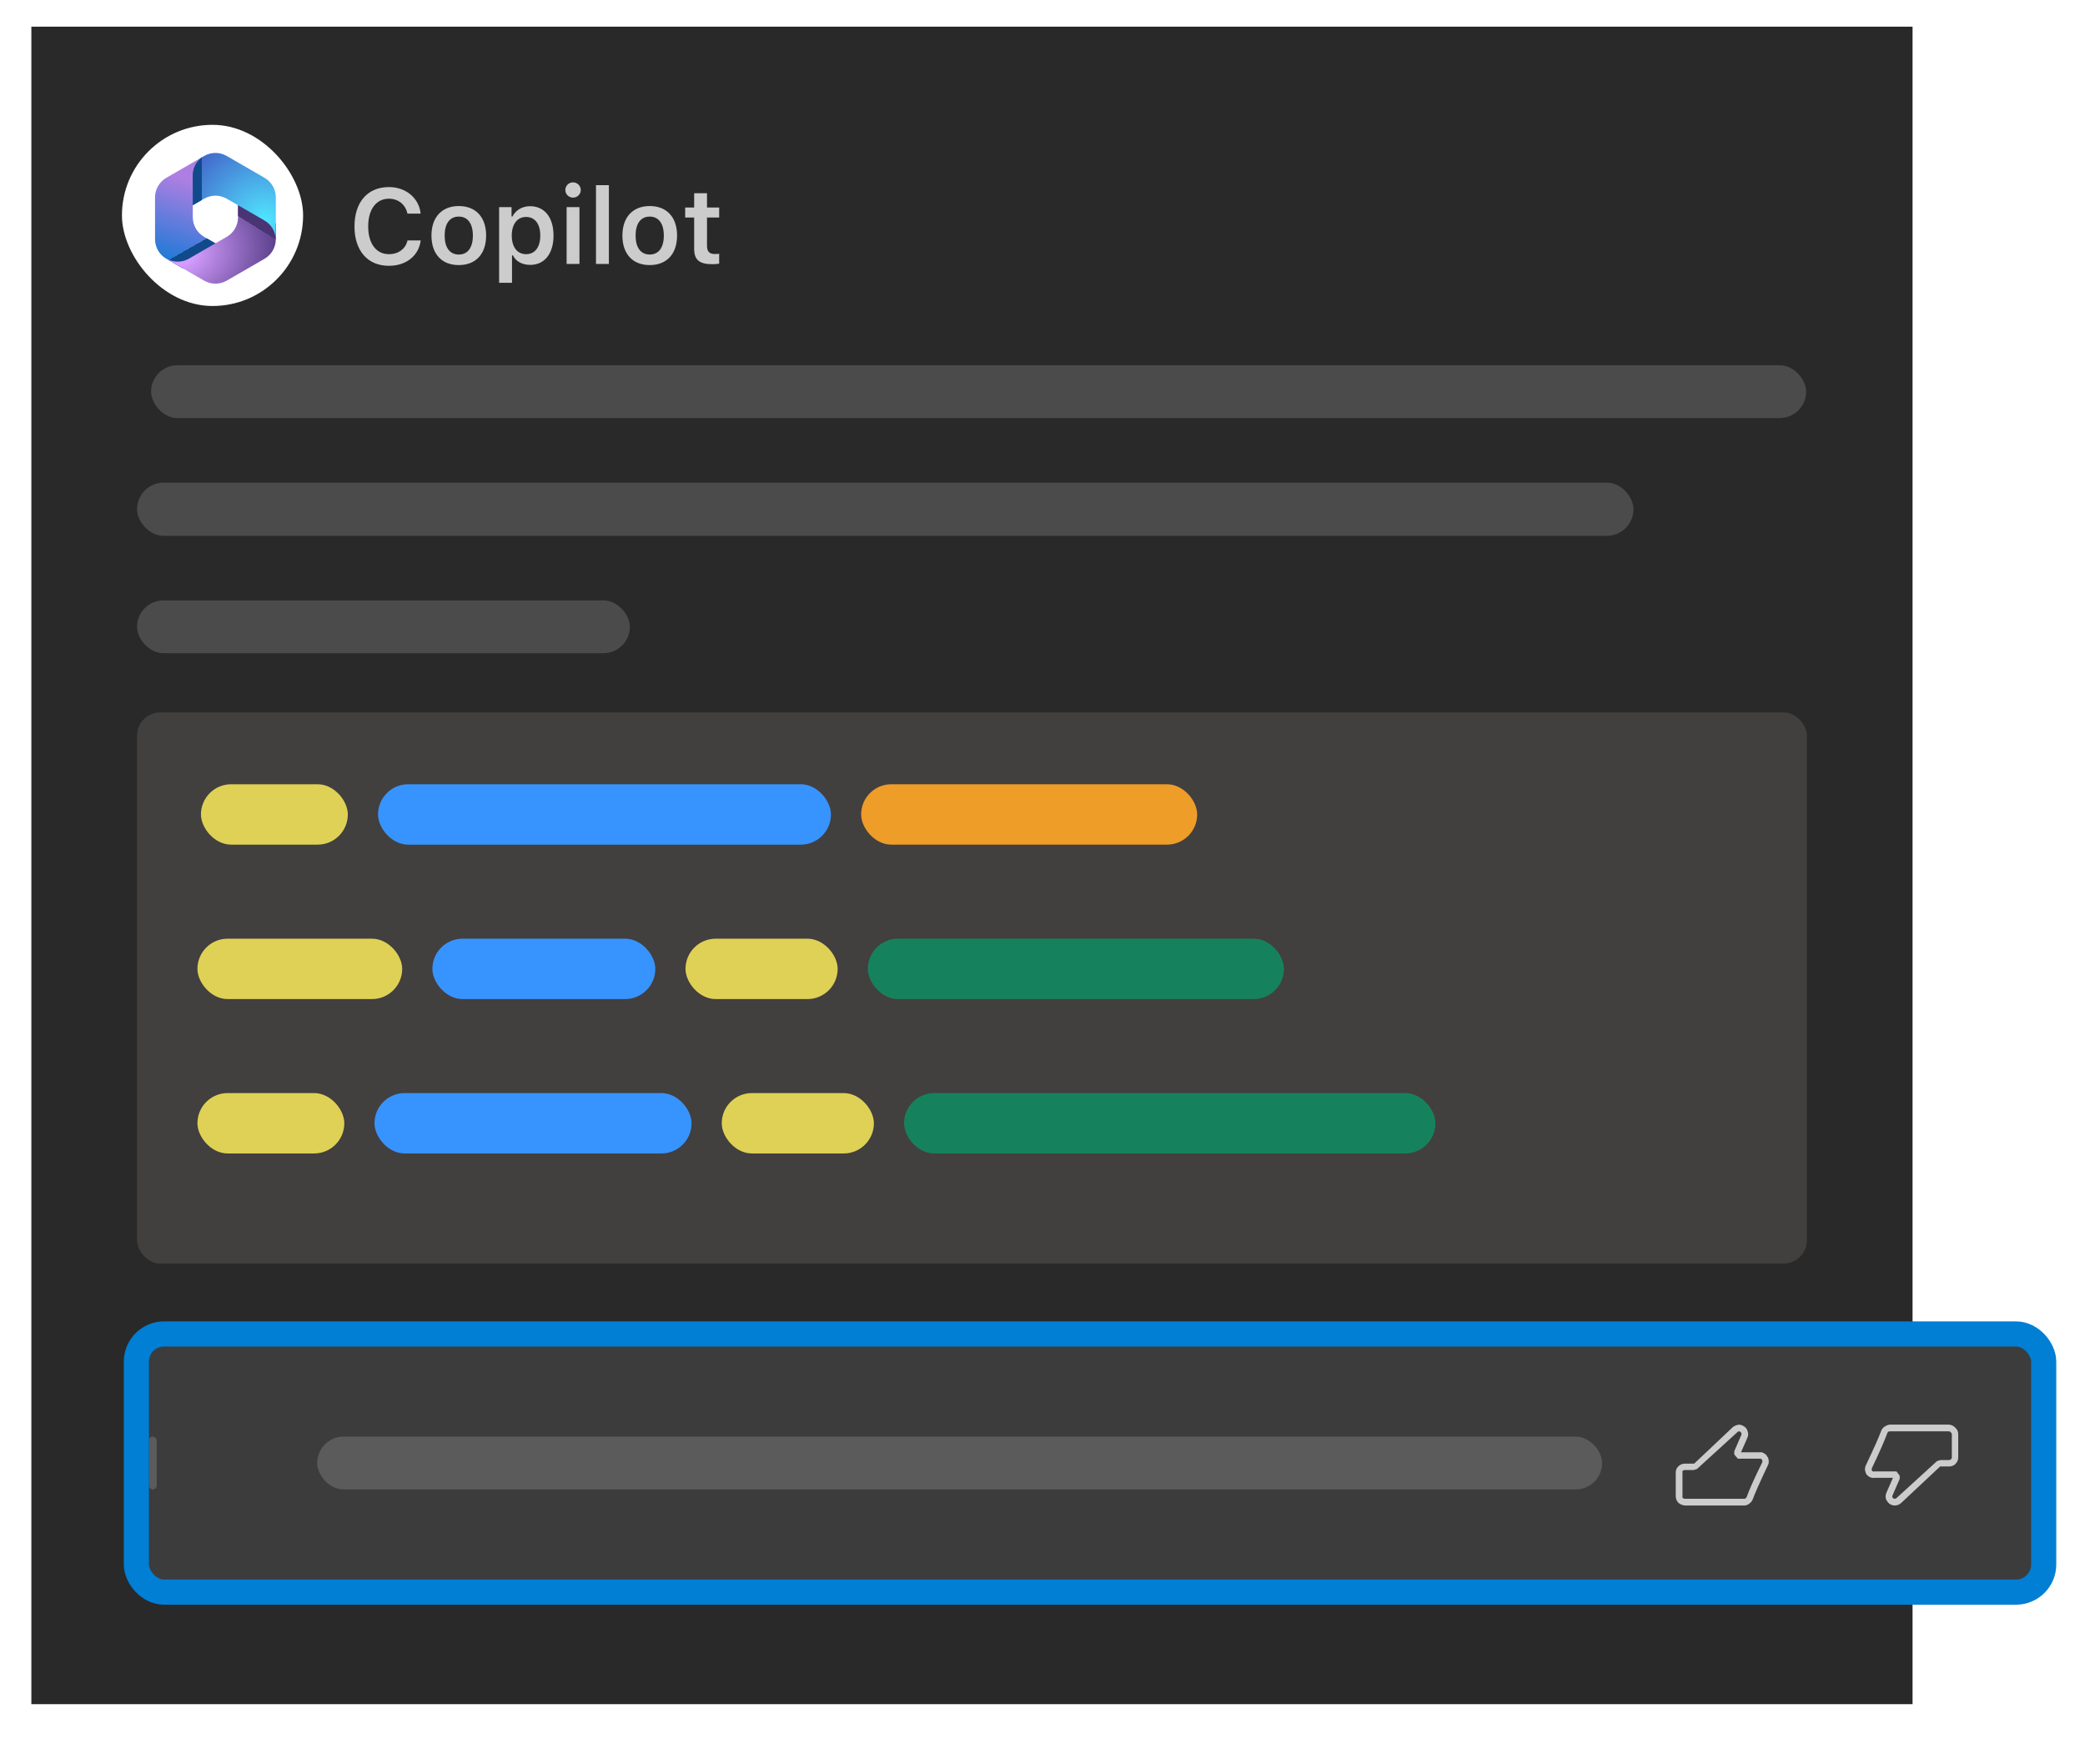 <svg width="266" height="225" viewBox="0 0 266 225" fill="none" xmlns="http://www.w3.org/2000/svg">
<g filter="url(#filter0_d_6054_302632)">
<rect width="240" height="214" transform="translate(4)" fill="#292929"/>
<rect x="15.557" y="12.52" width="23.113" height="23.113" rx="11.557" fill="white"/>
<path d="M25.746 16.664L21.223 19.276C20.329 19.792 19.779 20.746 19.779 21.778V27.11C19.779 28.142 20.329 29.095 21.223 29.611L23.407 30.873L23.622 30.222L27.712 27.773L26.038 26.806C25.145 26.29 24.594 25.336 24.594 24.304V22.781L25.043 22.209L26.52 21.065V17.702L25.869 16.751L25.158 17.258C25.322 17.035 25.52 16.834 25.746 16.664Z" fill="url(#paint0_linear_6054_302632)"/>
<path d="M25.746 16.664L21.223 19.276C20.329 19.792 19.779 20.746 19.779 21.778V27.11C19.779 28.142 20.329 29.095 21.223 29.611L23.407 30.873L23.622 30.222L27.712 27.773L26.038 26.806C25.145 26.29 24.594 25.336 24.594 24.304V22.781L25.043 22.209L26.52 21.065V17.702L25.869 16.751L25.158 17.258C25.322 17.035 25.52 16.834 25.746 16.664Z" fill="url(#paint1_linear_6054_302632)"/>
<path d="M30.371 22.148V24.306C30.371 25.338 29.82 26.292 28.927 26.808L24.111 29.589C23.217 30.106 22.116 30.106 21.222 29.589L20.93 29.421C21.022 29.49 21.12 29.555 21.222 29.614L26.037 32.395C26.931 32.911 28.033 32.911 28.927 32.395L33.742 29.614C34.636 29.098 35.186 28.144 35.186 27.112V25.108L30.371 22.148Z" fill="url(#paint2_radial_6054_302632)"/>
<path d="M30.371 22.148V24.306C30.371 25.338 29.82 26.292 28.927 26.808L24.111 29.589C23.217 30.106 22.116 30.106 21.222 29.589L20.93 29.421C21.022 29.49 21.12 29.555 21.222 29.614L26.037 32.395C26.931 32.911 28.033 32.911 28.927 32.395L33.742 29.614C34.636 29.098 35.186 28.144 35.186 27.112V25.108L30.371 22.148Z" fill="url(#paint3_linear_6054_302632)"/>
<path d="M25.745 16.664L26.038 16.495C26.933 15.978 28.034 15.978 28.928 16.495L33.743 19.275C34.637 19.791 35.188 20.745 35.188 21.777V27.109C35.188 27.129 35.188 27.149 35.187 27.169C35.166 26.159 34.62 25.232 33.743 24.726L28.928 21.945C28.034 21.429 26.933 21.429 26.038 21.945L24.594 22.779V18.972C24.594 18.058 25.026 17.206 25.745 16.664Z" fill="url(#paint4_radial_6054_302632)"/>
<path d="M25.745 16.664L26.038 16.495C26.933 15.978 28.034 15.978 28.928 16.495L33.743 19.275C34.637 19.791 35.188 20.745 35.188 21.777V27.109C35.188 27.129 35.188 27.149 35.187 27.169C35.166 26.159 34.62 25.232 33.743 24.726L28.928 21.945C28.034 21.429 26.933 21.429 26.038 21.945L24.594 22.779V18.972C24.594 18.058 25.026 17.206 25.745 16.664Z" fill="url(#paint5_linear_6054_302632)"/>
<path d="M19.779 27.169C19.779 27.169 19.779 27.169 19.779 27.169Z" fill="url(#paint6_radial_6054_302632)"/>
<path d="M19.779 27.169C19.779 27.169 19.779 27.169 19.779 27.169Z" fill="url(#paint7_linear_6054_302632)"/>
<path d="M49.62 30.506C46.908 30.506 45.224 28.584 45.224 25.487C45.224 22.377 46.901 20.461 49.613 20.461C51.788 20.461 53.466 21.867 53.664 23.849H51.98C51.742 22.696 50.82 21.946 49.613 21.946C47.989 21.946 46.974 23.306 46.974 25.48C46.974 27.662 47.989 29.021 49.62 29.021C50.833 29.021 51.755 28.338 51.987 27.264H53.671C53.446 29.2 51.828 30.506 49.62 30.506ZM58.531 30.413C56.356 30.413 55.044 28.994 55.044 26.641C55.044 24.307 56.376 22.881 58.531 22.881C60.693 22.881 62.019 24.3 62.019 26.641C62.019 28.994 60.699 30.413 58.531 30.413ZM58.531 29.067C59.678 29.067 60.328 28.179 60.328 26.647C60.328 25.116 59.672 24.227 58.531 24.227C57.384 24.227 56.728 25.116 56.728 26.647C56.728 28.179 57.384 29.067 58.531 29.067ZM67.628 22.901C69.465 22.901 70.618 24.327 70.618 26.647C70.618 28.948 69.478 30.387 67.648 30.387C66.607 30.387 65.805 29.936 65.433 29.167H65.321V32.674H63.676V23.02H65.261V24.221H65.374C65.791 23.398 66.634 22.901 67.628 22.901ZM67.111 29.021C68.251 29.021 68.928 28.133 68.928 26.647C68.928 25.162 68.245 24.274 67.118 24.274C65.997 24.274 65.294 25.182 65.288 26.647C65.294 28.113 65.99 29.021 67.111 29.021ZM73.105 21.807C72.568 21.807 72.124 21.376 72.124 20.832C72.124 20.295 72.568 19.858 73.105 19.858C73.649 19.858 74.093 20.295 74.093 20.832C74.093 21.376 73.649 21.807 73.105 21.807ZM72.289 30.268V23.02H73.927V30.268H72.289ZM76.035 30.268V20.216H77.68V30.268H76.035ZM82.891 30.413C80.717 30.413 79.404 28.994 79.404 26.641C79.404 24.307 80.737 22.881 82.891 22.881C85.053 22.881 86.379 24.3 86.379 26.641C86.379 28.994 85.059 30.413 82.891 30.413ZM82.891 29.067C84.038 29.067 84.688 28.179 84.688 26.647C84.688 25.116 84.032 24.227 82.891 24.227C81.744 24.227 81.088 25.116 81.088 26.647C81.088 28.179 81.744 29.067 82.891 29.067ZM88.56 21.244H90.198V23.067H91.75V24.347H90.198V27.954C90.198 28.676 90.503 29.001 91.193 29.001C91.425 29.001 91.551 28.988 91.75 28.968V30.228C91.511 30.274 91.206 30.301 90.888 30.301C89.223 30.301 88.56 29.744 88.56 28.345V24.347H87.413V23.067H88.56V21.244Z" fill="#CCCCCC"/>
<rect x="19.273" y="43.188" width="211.15" height="6.741" rx="3.371" fill="white" fill-opacity="0.16"/>
<rect x="17.483" y="58.164" width="190.916" height="6.788" rx="3.394" fill="white" fill-opacity="0.16"/>
<rect x="17.483" y="73.188" width="62.873" height="6.741" rx="3.371" fill="white" fill-opacity="0.16"/>
<rect x="17.483" y="87.484" width="213.034" height="70.303" rx="2.966" fill="#423F3F"/>
<rect x="25.637" y="96.644" width="18.738" height="7.704" rx="3.852" fill="#DFD155"/>
<rect x="48.227" y="96.644" width="57.783" height="7.704" rx="3.852" fill="#3794FF"/>
<rect x="109.863" y="96.644" width="42.871" height="7.704" rx="3.852" fill="#EE9D28"/>
<rect x="25.188" y="116.346" width="26.122" height="7.704" rx="3.852" fill="#DFD155"/>
<rect x="55.162" y="116.346" width="28.441" height="7.704" rx="3.852" fill="#3794FF"/>
<rect x="87.455" y="116.346" width="19.411" height="7.704" rx="3.852" fill="#DFD155"/>
<rect x="110.718" y="116.346" width="53.083" height="7.704" rx="3.852" fill="#16825D"/>
<rect x="25.188" y="136.041" width="18.738" height="7.704" rx="3.852" fill="#DFD155"/>
<rect x="47.778" y="136.041" width="40.448" height="7.704" rx="3.852" fill="#3794FF"/>
<rect x="92.079" y="136.041" width="19.411" height="7.704" rx="3.852" fill="#DFD155"/>
<rect x="115.342" y="136.041" width="67.787" height="7.704" rx="3.852" fill="#16825D"/>
<rect x="17.576" y="167.9" width="139.614" height="6.741" rx="3.371" fill="white" fill-opacity="0.16"/>
<path d="M174.686 166.37C174.927 166.4 175.153 166.49 175.365 166.641C175.576 166.792 175.712 167.003 175.772 167.275C175.862 167.516 175.847 167.773 175.727 168.044L174.912 169.899H177.265C177.477 169.869 177.673 169.915 177.854 170.035C178.035 170.126 178.17 170.262 178.261 170.443C178.382 170.593 178.442 170.774 178.442 170.986C178.472 171.167 178.442 171.348 178.351 171.529C177.296 173.761 176.647 175.224 176.406 175.918C176.315 176.129 176.164 176.31 175.953 176.461C175.772 176.612 175.561 176.688 175.319 176.688H167.762C167.43 176.657 167.144 176.537 166.902 176.326C166.691 176.084 166.585 175.798 166.585 175.466V172.479C166.585 172.177 166.691 171.921 166.902 171.71C167.144 171.468 167.43 171.348 167.762 171.348H168.939L173.871 166.686C174.113 166.505 174.384 166.4 174.686 166.37ZM175.319 175.828C175.47 175.828 175.576 175.752 175.636 175.601C175.968 174.666 176.632 173.188 177.627 171.167C177.658 171.046 177.642 170.94 177.582 170.85C177.522 170.729 177.416 170.684 177.265 170.714H174.505L174.052 170.171V169.764L174.957 167.682C174.988 167.622 174.988 167.561 174.957 167.501C174.957 167.41 174.927 167.35 174.867 167.32C174.807 167.26 174.731 167.229 174.641 167.229C174.58 167.229 174.52 167.26 174.46 167.32L169.301 172.026L168.893 172.162H167.762C167.671 172.162 167.581 172.192 167.49 172.253C167.43 172.313 167.415 172.388 167.445 172.479V175.466C167.415 175.556 167.43 175.647 167.49 175.737C167.581 175.798 167.671 175.828 167.762 175.828H175.319Z" fill="#CCCCCC"/>
<path d="M194.524 176.688C194.282 176.688 194.056 176.612 193.845 176.461C193.634 176.28 193.483 176.069 193.392 175.828C193.332 175.556 193.362 175.285 193.483 175.013L194.297 173.158H191.944C191.733 173.188 191.537 173.158 191.356 173.067C191.175 172.977 191.024 172.856 190.903 172.705C190.813 172.524 190.752 172.328 190.722 172.117C190.722 171.906 190.768 171.71 190.858 171.529C191.914 169.296 192.563 167.833 192.804 167.139C192.894 166.928 193.03 166.762 193.211 166.641C193.422 166.49 193.649 166.4 193.89 166.37H201.447C201.779 166.4 202.051 166.536 202.262 166.777C202.503 166.988 202.624 167.26 202.624 167.592V170.578C202.624 170.88 202.503 171.152 202.262 171.393C202.051 171.604 201.779 171.71 201.447 171.71H200.316L195.338 176.371C195.097 176.582 194.825 176.688 194.524 176.688ZM193.89 167.229C193.739 167.229 193.634 167.305 193.573 167.456C193.241 168.391 192.593 169.869 191.627 171.891C191.567 172.011 191.567 172.132 191.627 172.253C191.688 172.343 191.793 172.373 191.944 172.343H194.75L195.157 172.886V173.294L194.252 175.375C194.222 175.436 194.207 175.511 194.207 175.601C194.237 175.662 194.282 175.722 194.343 175.783C194.403 175.813 194.463 175.828 194.524 175.828C194.614 175.828 194.69 175.798 194.75 175.737L199.909 171.031L200.316 170.895H201.447C201.538 170.895 201.613 170.865 201.674 170.805C201.764 170.744 201.81 170.669 201.81 170.578V167.592C201.81 167.501 201.764 167.426 201.674 167.365C201.613 167.275 201.538 167.229 201.447 167.229H193.89Z" fill="#CCCCCC"/>
<path d="M218.072 167.229H215.809V166.37H218.751L219.204 166.822V169.764H218.344V168.089C217.559 168.663 217.031 169.432 216.76 170.397C216.518 171.333 216.594 172.253 216.986 173.158C217.378 174.063 217.997 174.757 218.841 175.239C219.716 175.692 220.637 175.843 221.602 175.692C222.567 175.511 223.367 175.058 224 174.334C224.664 173.61 225.026 172.766 225.087 171.8C225.177 170.805 224.951 169.915 224.408 169.13C223.865 168.316 223.126 167.757 222.19 167.456L222.417 166.641C223.171 166.883 223.819 167.275 224.362 167.818C224.936 168.331 225.358 168.949 225.63 169.673C225.901 170.397 226.007 171.152 225.946 171.936C225.886 172.69 225.66 173.399 225.268 174.063C224.875 174.727 224.347 175.285 223.684 175.737C223.05 176.16 222.341 176.431 221.557 176.552C220.803 176.642 220.048 176.567 219.294 176.326C218.57 176.084 217.921 175.707 217.348 175.194C216.805 174.651 216.398 174.018 216.126 173.294C215.855 172.569 215.749 171.83 215.809 171.076C215.87 170.292 216.096 169.568 216.488 168.904C216.88 168.24 217.408 167.682 218.072 167.229Z" fill="#CCCCCC"/>
<rect x="17.398" y="166.771" width="243.334" height="32.936" rx="3.528" fill="#3C3C3C"/>
<g clip-path="url(#clip0_6054_302632)">
<rect x="19" y="179.867" width="1" height="6.741" rx="0.5" fill="white" fill-opacity="0.16"/>
<rect x="40.466" y="179.867" width="163.926" height="6.741" rx="3.371" fill="white" fill-opacity="0.16"/>
<path d="M221.888 178.336C222.129 178.367 222.355 178.457 222.566 178.608C222.778 178.759 222.913 178.97 222.974 179.242C223.064 179.483 223.049 179.739 222.928 180.011L222.114 181.866H224.467C224.678 181.836 224.874 181.881 225.055 182.002C225.236 182.093 225.372 182.228 225.463 182.409C225.583 182.56 225.644 182.741 225.644 182.952C225.674 183.133 225.644 183.314 225.553 183.495C224.497 185.728 223.849 187.191 223.607 187.885C223.517 188.096 223.366 188.277 223.155 188.428C222.974 188.579 222.762 188.654 222.521 188.654H214.964C214.632 188.624 214.345 188.504 214.104 188.292C213.893 188.051 213.787 187.764 213.787 187.433V184.446C213.787 184.144 213.893 183.888 214.104 183.676C214.345 183.435 214.632 183.314 214.964 183.314H216.14L221.073 178.653C221.314 178.472 221.586 178.367 221.888 178.336ZM222.521 187.795C222.672 187.795 222.778 187.719 222.838 187.568C223.17 186.633 223.833 185.155 224.829 183.133C224.859 183.013 224.844 182.907 224.784 182.817C224.723 182.696 224.618 182.651 224.467 182.681H221.707L221.254 182.138V181.731L222.159 179.649C222.189 179.588 222.189 179.528 222.159 179.468C222.159 179.377 222.129 179.317 222.069 179.287C222.008 179.226 221.933 179.196 221.842 179.196C221.782 179.196 221.722 179.226 221.661 179.287L216.502 183.993L216.095 184.129H214.964C214.873 184.129 214.783 184.159 214.692 184.219C214.632 184.28 214.617 184.355 214.647 184.446V187.433C214.617 187.523 214.632 187.614 214.692 187.704C214.783 187.764 214.873 187.795 214.964 187.795H222.521Z" fill="#CCCCCC"/>
<path d="M241.725 188.654C241.484 188.654 241.258 188.579 241.046 188.428C240.835 188.247 240.684 188.036 240.594 187.795C240.534 187.523 240.564 187.252 240.684 186.98L241.499 185.125H239.146C238.935 185.155 238.738 185.125 238.557 185.034C238.376 184.944 238.226 184.823 238.105 184.672C238.014 184.491 237.954 184.295 237.924 184.084C237.924 183.873 237.969 183.676 238.06 183.495C239.116 181.263 239.764 179.8 240.006 179.106C240.096 178.895 240.232 178.729 240.413 178.608C240.624 178.457 240.85 178.367 241.092 178.336H248.649C248.981 178.367 249.253 178.502 249.464 178.744C249.705 178.955 249.826 179.226 249.826 179.558V182.545C249.826 182.847 249.705 183.118 249.464 183.36C249.253 183.571 248.981 183.676 248.649 183.676H247.518L242.54 188.338C242.298 188.549 242.027 188.654 241.725 188.654ZM241.092 179.196C240.941 179.196 240.835 179.272 240.775 179.423C240.443 180.358 239.794 181.836 238.829 183.857C238.769 183.978 238.769 184.099 238.829 184.219C238.889 184.31 238.995 184.34 239.146 184.31H241.952L242.359 184.853V185.26L241.454 187.342C241.424 187.402 241.408 187.478 241.408 187.568C241.439 187.629 241.484 187.689 241.544 187.749C241.605 187.779 241.665 187.795 241.725 187.795C241.816 187.795 241.891 187.764 241.952 187.704L247.111 182.998L247.518 182.862H248.649C248.74 182.862 248.815 182.832 248.875 182.771C248.966 182.711 249.011 182.636 249.011 182.545V179.558C249.011 179.468 248.966 179.392 248.875 179.332C248.815 179.242 248.74 179.196 248.649 179.196H241.092Z" fill="#CCCCCC"/>
</g>
<rect x="17.398" y="166.771" width="243.334" height="32.936" rx="3.528" stroke="#007FD4" stroke-width="3.204"/>
</g>
<defs>
<filter id="filter0_d_6054_302632" x="0.596" y="0" width="265.142" height="224.402" filterUnits="userSpaceOnUse" color-interpolation-filters="sRGB">
<feFlood flood-opacity="0" result="BackgroundImageFix"/>
<feColorMatrix in="SourceAlpha" type="matrix" values="0 0 0 0 0 0 0 0 0 0 0 0 0 0 0 0 0 0 127 0" result="hardAlpha"/>
<feOffset dy="3.404"/>
<feGaussianBlur stdDeviation="1.702"/>
<feComposite in2="hardAlpha" operator="out"/>
<feColorMatrix type="matrix" values="0 0 0 0 0 0 0 0 0 0 0 0 0 0 0 0 0 0 0.25 0"/>
<feBlend mode="normal" in2="BackgroundImageFix" result="effect1_dropShadow_6054_302632"/>
<feBlend mode="normal" in="SourceGraphic" in2="effect1_dropShadow_6054_302632" result="shape"/>
</filter>
<linearGradient id="paint0_linear_6054_302632" x1="26.61" y1="20.426" x2="22.422" y2="32.617" gradientUnits="userSpaceOnUse">
<stop stop-color="#AE7FE2"/>
<stop offset="1" stop-color="#0078D4"/>
</linearGradient>
<linearGradient id="paint1_linear_6054_302632" x1="25.021" y1="29.472" x2="24.296" y2="28.194" gradientUnits="userSpaceOnUse">
<stop offset="1" stop-color="#114A8B"/>
<stop offset="1" stop-color="#0078D4" stop-opacity="0"/>
</linearGradient>
<radialGradient id="paint2_radial_6054_302632" cx="0" cy="0" r="1" gradientUnits="userSpaceOnUse" gradientTransform="translate(22.808 29.027) rotate(-13.069) scale(12.305 9.479)">
<stop offset="0.14" stop-color="#D59DFF"/>
<stop offset="1" stop-color="#5E438F"/>
</radialGradient>
<linearGradient id="paint3_linear_6054_302632" x1="33.094" y1="24.298" x2="32.4" y2="25.41" gradientUnits="userSpaceOnUse">
<stop offset="1" stop-color="#493474"/>
<stop offset="1" stop-color="#8C66BA" stop-opacity="0"/>
</linearGradient>
<radialGradient id="paint4_radial_6054_302632" cx="0" cy="0" r="1" gradientUnits="userSpaceOnUse" gradientTransform="translate(33.783 24.75) rotate(-143.083) scale(10.99)">
<stop stop-color="#50E6FF"/>
<stop offset="1" stop-color="#436DCD"/>
</radialGradient>
<linearGradient id="paint5_linear_6054_302632" x1="24.611" y1="20.173" x2="25.733" y2="20.173" gradientUnits="userSpaceOnUse">
<stop offset="1" stop-color="#114A8B"/>
<stop offset="1" stop-color="#0078D4" stop-opacity="0"/>
</linearGradient>
<radialGradient id="paint6_radial_6054_302632" cx="0" cy="0" r="1" gradientUnits="userSpaceOnUse" gradientTransform="translate(33.783 24.75) rotate(-143.083) scale(10.99)">
<stop stop-color="#50E6FF"/>
<stop offset="1" stop-color="#436DCD"/>
</radialGradient>
<linearGradient id="paint7_linear_6054_302632" x1="24.611" y1="20.173" x2="25.733" y2="20.173" gradientUnits="userSpaceOnUse">
<stop offset="1" stop-color="#114A8B"/>
<stop offset="1" stop-color="#0078D4" stop-opacity="0"/>
</linearGradient>
<clipPath id="clip0_6054_302632">
<rect x="19" y="168.373" width="240.13" height="29.731" rx="1.926" fill="white"/>
</clipPath>
</defs>
</svg>
